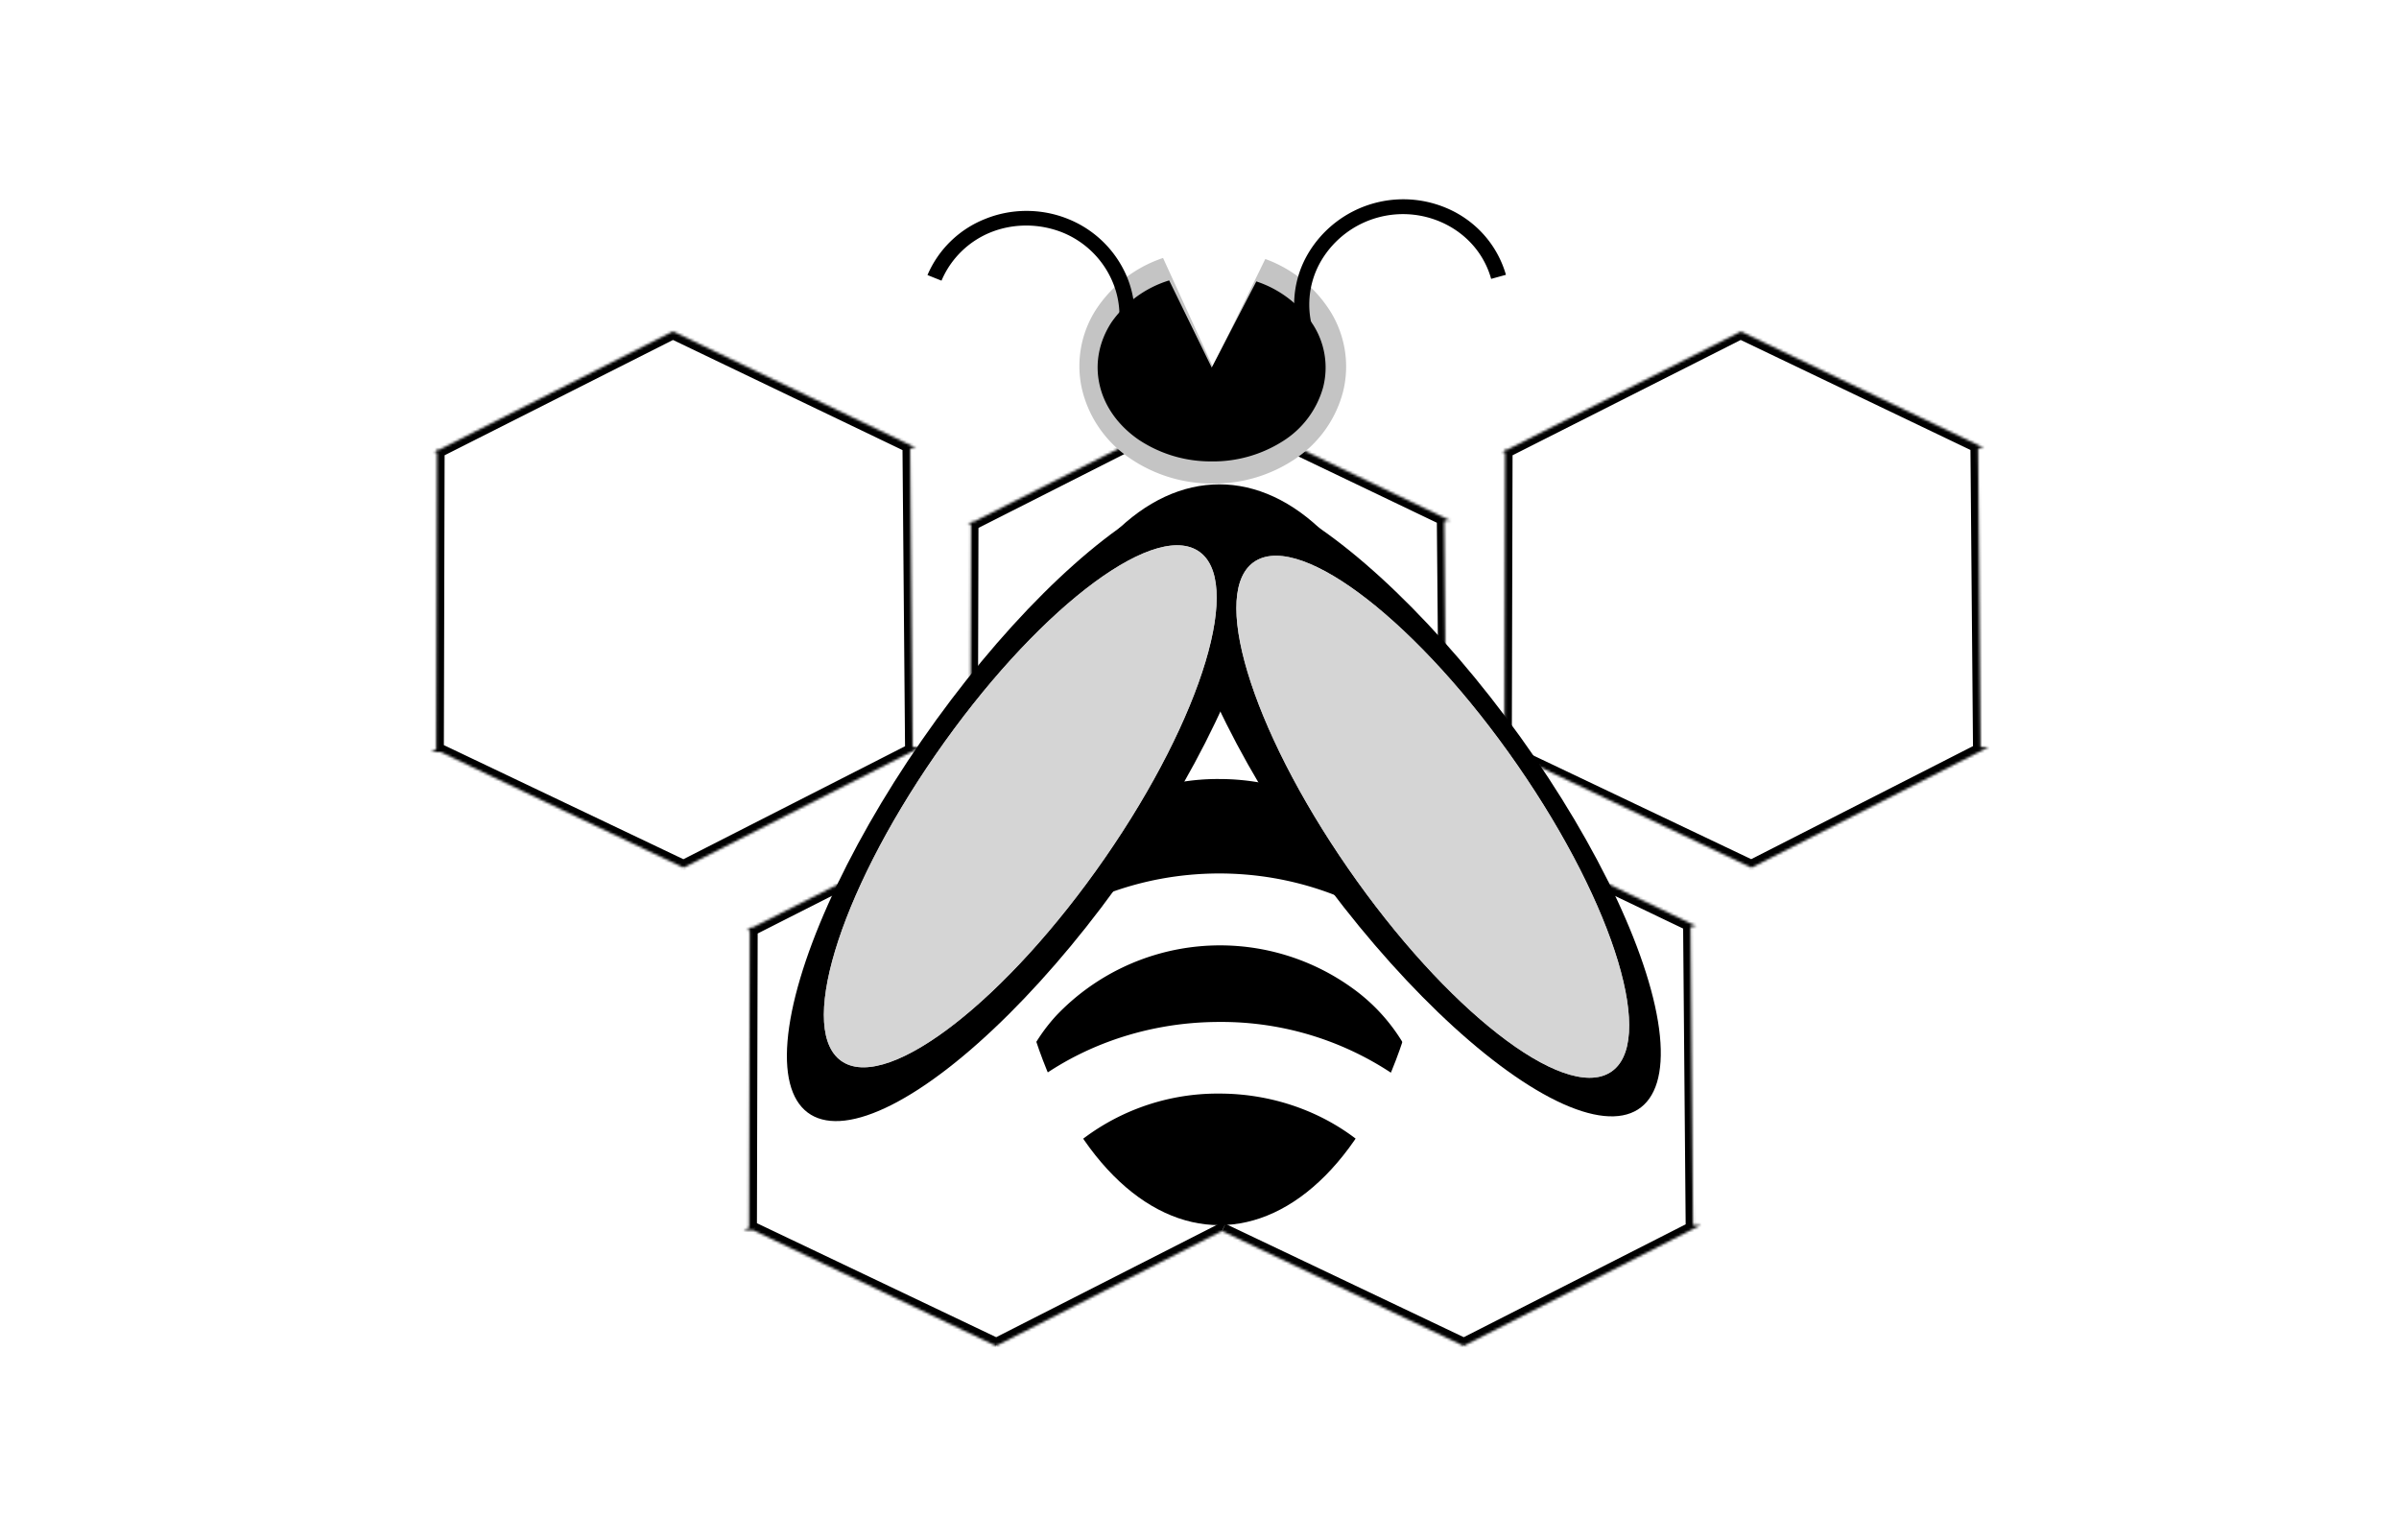 <svg xmlns="http://www.w3.org/2000/svg" fill="none" viewBox="0 0 941 604">
  <path fill="#fff" d="M0 0h941v604H0z"/>
  <mask id="a" fill="#fff">
    <path fill-rule="evenodd" d="m264 130 94.3 45.2h.6l-.3.1.8.4h-1.6l-.8.4 1 117h3.1l-93 47.3-95.3-45.4H169l2.1-1 .3-116.4-1.3-.6h1l.3-.2v-.7l.9.3 91.6-46.4Z" clip-rule="evenodd"/>
  </mask>
  <path fill="#fff" fill-rule="evenodd" d="m264 130 94.3 45.2h.6l-.3.1.8.4h-1.6l-.8.4 1 117h3.1l-93 47.3-95.3-45.4H169l2.1-1 .3-116.4-1.3-.6h1l.3-.2v-.7l.9.3 91.6-46.4Z" clip-rule="evenodd"/>
  <path fill="#000" d="M358.3 175.2 357 178l.7.3h.7v-3ZM264 130l1.3-2.7-1.3-.6-1.3.6 1.3 2.7Zm95 45.2 1.3 2.7-1.4-5.7v3Zm-.3.1-1.4-2.6-5.4 2.7 5.5 2.6 1.3-2.7Zm.8.4v3l1.3-5.7-1.3 2.7Zm-1.6 0v-3h-.7l-.6.4 1.3 2.6Zm-.8.4-1.3-2.6-1.7.8v1.9h3Zm1 117h-3v3h3v-3Zm3.1 0 1.4 2.6-1.4-5.7v3Zm-93 47.3-1.3 2.7 1.4.6 1.3-.7-1.4-2.6ZM172.8 295l1.3-2.7-.7-.3h-.7v3Zm-3.8 0-1.4-2.7 1.4 5.7v-3Zm2.1-1 1.4 2.6 1.6-.8v-1.9h-3Zm.3-116.4h3v-1.9l-1.7-.8-1.3 2.7Zm-1.3-.6v-3l-1.3 5.7 1.3-2.7Zm1 0v3h.7l.6-.3-1.4-2.7Zm.3-.2 1.4 2.7 1.6-.9v-1.8h-3Zm0-.7 1-2.9-4-1.3v4.2h3Zm.9.3-1 2.8 1.2.4 1.1-.6-1.3-2.6Zm187.3-3.9-94.4-45.2-2.6 5.4L357 178l2.6-5.4Zm-.8-.3h-.5v6h.6v-6Zm1.2 5.8.2-.1-2.7-5.4-.3.2 2.8 5.3Zm.7-5-.8-.4-2.6 5.4.8.4 2.6-5.4Zm-2.9 5.7h1.6v-6h-1.6v6Zm.6.1.8-.4-2.7-5.3-.8.4 2.7 5.3ZM361 293l-1-116.9h-6l1 117h6Zm.1-3H358v6h3.2v-6Zm-91.6 53 93-47.3-2.7-5.4-93 47.4 2.7 5.3Zm-98-45.3 95.3 45.4 2.6-5.4-95.3-45.4-2.6 5.4Zm1.2-5.7H169v6h3.8v-6Zm-2.3 5.7 2.1-1-2.7-5.4-2.2 1 2.8 5.4Zm-2-120-.3 116.2h6l.3-116.3h-6Zm.4 2 1.4.6 2.5-5.4-1.3-.6-2.6 5.4Zm2.2-5.7h-1l.1 6h1v-6Zm-1 .1-.3.2 2.7 5.4.4-.2-2.7-5.4Zm-1.6 2v.7h6v-.7h-6Zm4.9-2.6-.9-.3-2 5.7 1 .3 1.9-5.7Zm89.3-46.2-91.7 46.4 2.7 5.3 91.7-46.3-2.7-5.4Z" mask="url(#a)"/>
  <mask id="b" fill="#fff">
    <path fill-rule="evenodd" d="m682.8 130 94.4 45.2h.5l-.2.1.8.4h-1.6l-.8.4 1 117h3.1l-93 47.3-95.4-45.4H588l2.1-1 .3-116.4-1.4-.6h1l.4-.2v-.7l.8.3 91.7-46.4Z" clip-rule="evenodd"/>
  </mask>
  <path fill="#fff" fill-rule="evenodd" d="m682.8 130 94.4 45.2h.5l-.2.1.8.4h-1.6l-.8.4 1 117h3.1l-93 47.3-95.4-45.4H588l2.1-1 .3-116.4-1.4-.6h1l.4-.2v-.7l.8.3 91.7-46.4Z" clip-rule="evenodd"/>
  <path fill="#000" d="m777.2 175.2-1.3 2.7.6.3h.7v-3ZM682.8 130l1.3-2.7-1.3-.6-1.4.6 1.4 2.7Zm95 45.2 1.3 2.7-1.4-5.7v3Zm-.3.1-1.4-2.6-5.4 2.7 5.5 2.6 1.3-2.7Zm.8.4v3l1.2-5.7-1.2 2.7Zm-1.6 0v-3h-.8l-.6.4 1.4 2.6Zm-.8.4-1.4-2.6-1.6.8v1.9h3Zm1 117h-3v3h3v-3Zm3.1 0 1.4 2.6-1.4-5.7v3Zm-93 47.3-1.3 2.7 1.3.6 1.3-.7-1.3-2.6ZM591.6 295l1.3-2.7-.6-.3h-.7v3Zm-3.7 0-1.4-2.7 1.4 5.7v-3Zm2.1-1 1.4 2.6 1.6-.8v-1.9h-3Zm.3-116.4h3v-1.9l-1.7-.8-1.3 2.7Zm-1.4-.6v-3l-1.2 5.7 1.2-2.7Zm1 0v3h.7l.7-.3-1.4-2.7Zm.4-.2 1.4 2.7 1.6-.9v-1.8h-3Zm0-.7 1-2.9-4-1.3v4.2h3Zm.8.3-1 2.8 1.3.4 1.1-.6-1.4-2.6Zm187.4-3.9L684 127.3l-2.6 5.4 94.4 45.2 2.6-5.4Zm-.8-.3h-.5v6h.5v-6Zm1.1 5.8.3-.1-2.7-5.4-.3.2 2.7 5.3Zm.7-5-.7-.4-2.6 5.4.8.4 2.5-5.4Zm-2.8 5.7h1.6v-6h-1.6v6Zm.6.1.7-.4-2.7-5.3-.8.4 2.8 5.3Zm2.6 114.2-1-116.9h-6l1 117h6Zm0-3h-3v6h3.1v-6Zm-91.6 53 93-47.3-2.7-5.4-93 47.4 2.7 5.3Zm-98-45.3 95.4 45.4 2.6-5.4-95.4-45.4-2.6 5.4Zm1.3-5.7h-3.8v6h3.9l-.1-6Zm-2.4 5.7 2.2-1-2.7-5.4-2.2 1 2.7 5.4Zm-1.9-120-.3 116.2h6l.3-116.3h-6Zm.4 2 1.3.6 2.6-5.4-1.4-.6-2.5 5.4Zm2.2-5.7h-1v6h1v-6Zm-1 .1-.3.2 2.7 5.4.4-.2-2.7-5.4Zm-1.6 2v.7h6v-.7h-6Zm4.8-2.6-.8-.3-2 5.7.9.3 2-5.7Zm89.3-46.2-91.6 46.4 2.7 5.3 91.6-46.3-2.7-5.4Z" mask="url(#b)"/>
  <mask id="c" fill="#fff">
    <path fill-rule="evenodd" d="m567.8 203.7-94.4-45.2-91.7 46.3-.8-.3v.7l-.4.2h-1l1.4.7-.3 114.6-85.7 43.3-.8-.3v.7l-.4.2h-1l1.4.7-.3 116.3-2.2 1h3.8l95.3 45.4 88.6-45.1 94.8 45.1 93-47.4h-3l-1-116.8.7-.4h1.6l-.8-.4.3-.2h-.6L570 317.6l-2.5 1.3-1-114.3.9-.4h1.5l-.8-.4.3-.1h-.5Z" clip-rule="evenodd"/>
  </mask>
  <path fill="#fff" fill-rule="evenodd" d="m567.8 203.7-94.4-45.2-91.7 46.3-.8-.3v.7l-.4.2h-1l1.4.7-.3 114.6-85.7 43.3-.8-.3v.7l-.4.2h-1l1.4.7-.3 116.3-2.2 1h3.8l95.3 45.4 88.6-45.1 94.8 45.1 93-47.4h-3l-1-116.8.7-.4h1.6l-.8-.4.3-.2h-.6L570 317.6l-2.5 1.3-1-114.3.9-.4h1.5l-.8-.4.3-.1h-.5Z" clip-rule="evenodd"/>
  <path fill="#000" d="m473.4 158.5 1.3-2.7-1.4-.7-1.3.7 1.4 2.7Zm94.4 45.2-1.3 2.7.6.3h.7v-3Zm-186 1.1-1 2.8 1.1.5 1.2-.6-1.4-2.7Zm-1-.3 1-2.8-4-1.4v4.2h3Zm0 .7 1.4 2.7 1.7-.8v-1.9h-3Zm-.3.2v3h.7l.6-.3-1.3-2.7Zm-1 0v-3l-1.3 5.8 1.3-2.7Zm1.4.7h3v-1.9l-1.7-.8-1.3 2.7Zm-.3 114.6 1.3 2.6 1.7-.8v-1.8h-3ZM294.9 364l-1 2.8 1.2.4 1.2-.5-1.4-2.7Zm-.8-.3 1-2.8-4-1.4v4.2h3Zm0 .7 1.3 2.7 1.7-.8v-1.9h-3Zm-.4.2v3h.7l.6-.3-1.3-2.7Zm-1 0v-3l-1.3 5.7 1.3-2.7Zm1.4.7h3v-2l-1.8-.7-1.2 2.7Zm-.3 116.3 1.3 2.6 1.7-.8v-1.8h-3Zm-2.2 1-1.3-2.6 1.3 5.7v-3Zm3.8 0 1.3-2.7-.6-.3h-.7v3Zm95.3 45.4-1.3 2.7 1.4.6 1.3-.6-1.4-2.7Zm88.6-45.1 1.3-2.7-1.3-.6-1.3.6 1.3 2.7Zm94.8 45.1-1.3 2.7 1.4.6 1.3-.6-1.4-2.7Zm93-47.4 1.4 2.7-1.4-5.7v3Zm-3 0-3 .1v3h3v-3Zm-1-116.8-1.4-2.7-1.7.8v1.9h3Zm.7-.4v-3h-.7l-.6.3 1.3 2.7Zm1.6 0v3l1.3-5.8-1.3 2.8Zm-.8-.4-1.4-2.7-5.4 2.8 5.5 2.6 1.3-2.7Zm.3-.2 1.3 2.7-1.4-5.7v3Zm-.6 0-1.3 2.7.7.3h.7v-3ZM570 317.6l1.3-2.7-1.3-.6-1.3.7 1.3 2.6Zm-2.5 1.3h-3v4.9l4.4-2.2-1.4-2.7Zm-1-114.3-1.3-2.7-1.6.9v1.8h3Zm.9-.4v-3h-.8l-.6.3 1.4 2.7Zm1.5 0v3l1.3-5.7-1.3 2.7Zm-.8-.4-1.3-2.7-5.5 2.8 5.5 2.6 1.3-2.7Zm.3-.1 1.3 2.6-1.3-5.6v3ZM472 161.2l94.4 45.2 2.6-5.4-94.4-45.2-2.6 5.4Zm-89 46.3 91.6-46.4-2.7-5.3-91.6 46.3 2.7 5.4Zm-3.2-.1.8.2 2-5.6-.8-.3-2 5.7Zm4-2.2v-.7h-6v.7h6Zm-2 3 .3-.3-2.7-5.3-.4.2 2.7 5.3Zm-2.4.3h1v-6h-1v6Zm2.7-5.1-1.4-.7-2.6 5.5 1.4.6 2.6-5.4Zm1.4 117.3.3-114.6h-6l-.3 114.5h6Zm-4.4-2.7-85.6 43.3 2.7 5.4 85.6-43.4-2.7-5.3ZM296 361l-.9-.2-2 5.6 1 .3 1.9-5.7Zm-4.8 2.6v.7h6v-.7h-6Zm1.6-2-.4.2 2.7 5.4.4-.2-2.7-5.4Zm1 0h-1v6h1v-6Zm-2.3 5.6 1.4.7 2.5-5.4-1.3-.7-2.6 5.4Zm-.3-2-.3 116.3h6l.3-116.3h-6Zm1.3 113.6-2.1 1 2.7 5.4 2.1-1-2.7-5.4Zm-.8 6.8h3.8v-6h-3.8v6Zm2.5-.4 95.3 45.4 2.6-5.4-95.3-45.4-2.6 5.4Zm98 45.4 88.6-45.1-2.7-5.4-88.6 45.1 2.7 5.4Zm86-45.1 94.7 45.1 2.6-5.4-94.8-45.1-2.5 5.4Zm97.4 45 93-47.3-2.7-5.3-93 47.3 2.7 5.4Zm91.6-53H664v6h3.2v-6Zm0 3-1-116.9h-6l1 117h6Zm-2.7-114.2.8-.4-2.7-5.3-.8.4 2.7 5.3Zm-.5 0h1.5v-6h-1.6v6Zm2.8-5.8-.8-.3-2.6 5.4.8.4 2.6-5.5Zm-.7 5h.2l-2.7-5.4-.3.1 2.8 5.3Zm-1.2-5.8h-.5v6h.6v-6Zm.8.3L571.2 315l-2.6 5.4 94.4 45.2 2.6-5.4Zm-97-45.1-2.5 1.2 2.7 5.4 2.5-1.3-2.7-5.3Zm-5.1-110.4 1 114.3h6l-1-114.3h-6Zm2.4-3-.8.3 2.7 5.4.8-.4-2.7-5.4Zm2.9-.4h-1.6v6h1.6v-6Zm-2 5.3.7.4 2.6-5.4-.8-.4-2.6 5.4Zm.1-5.5-.2.1 2.7 5.4.2-.2-2.7-5.3Zm.9 5.7h.5v-6h-.6v6Z" mask="url(#c)"/>
  <path fill="#C4C4C4" d="M496.3 101.6a50.4 50.4 0 0 1 25.8 21 41 41 0 0 1 4.8 30.7 45.4 45.4 0 0 1-18.4 26.4 57 57 0 0 1-33.4 10 57 57 0 0 1-33-10.7 45.2 45.2 0 0 1-17.8-26.8 41 41 0 0 1 5.5-30.6 50.6 50.6 0 0 1 26.4-20.4l19.5 42.6 20.6-42.2Z"/>
  <ellipse cx="478.3" cy="335.3" fill="#000" rx="83.2" ry="145.3"/>
  <path fill="#fff" d="M591.9 379c0-26.9-12-52.7-33.3-71.7a120.8 120.8 0 0 0-80.3-29.8c-30.1 0-59 10.7-80.3 29.8a96.4 96.4 0 0 0-33.3 71.8h31.5c0-19.5 8.6-38.2 24-52a87.4 87.4 0 0 1 58.1-21.5c21.8 0 42.7 7.8 58.1 21.5a69.7 69.7 0 0 1 24 52H592Z"/>
  <path fill="#fff" d="M591.3 434c-3.2-26.9-18-51.6-41.5-68.6-23.4-17-53.4-25-83.3-22.2-30 2.8-57.5 16.2-76.4 37.2a95 95 0 0 0-24.8 75l31.3-3a68.8 68.8 0 0 1 17.9-54.2A88.7 88.7 0 0 1 530 387.3a72.1 72.1 0 0 1 30 49.7l31.2-3Z"/>
  <path fill="#fff" d="M591.9 502.5c0-27-12-52.8-33.3-71.8a120.8 120.8 0 0 0-80.3-29.8c-30.1 0-59 10.7-80.3 29.8a96.4 96.4 0 0 0-33.3 71.8h31.5c0-19.5 8.6-38.2 24-52a87.4 87.4 0 0 1 58.1-21.5c21.8 0 42.7 7.8 58.1 21.5a69.7 69.7 0 0 1 24 52H592Z"/>
  <ellipse fill="#000" rx="47.9" ry="148.4" transform="matrix(.855 .519 -.569 .822 402.5 315.3)"/>
  <ellipse fill="#000" rx="47.9" ry="148.6" transform="matrix(.846 -.533 .583 .812 555.8 314.6)"/>
  <path fill="#000" d="M363.8 107.9a41 41 0 0 1 22.6-22c10.3-4.2 22-4.2 32.3-.1a42 42 0 0 1 23 22c4.4 10 4.5 21.3.3 31.3l-5.5-2.2a34 34 0 0 0-.3-26.8 36 36 0 0 0-19.7-19c-9-3.5-19-3.5-27.8 0a35.3 35.3 0 0 0-19.4 19l-5.5-2.2ZM590.7 107.8c-3-10.4-10-19.2-19.8-24.5a43.4 43.4 0 0 0-57.7 16c-5.6 9.4-7 20.5-4.1 30.9l5.7-1.6a34 34 0 0 1 3.6-26.6 37.3 37.3 0 0 1 49.5-13.6c8.4 4.5 14.5 12 17 21l5.8-1.6Z"/>
  <ellipse fill="#C5C4C4" rx="38.9" ry="122.1" transform="matrix(.855 .519 -.569 .822 400.2 316.3)"/>
  <ellipse fill="#D5D5D5" rx="38.9" ry="122.1" transform="matrix(.855 .519 -.569 .822 400.2 316.3)"/>
  <ellipse fill="#C5C4C4" rx="38.9" ry="122.1" transform="matrix(-.855 .519 .569 .822 562 320.4)"/>
  <ellipse fill="#D5D5D5" rx="38.9" ry="122.1" transform="matrix(-.855 .519 .569 .822 562 320.4)"/>
  <path fill="#000" d="M492.8 110.4a42.7 42.7 0 0 1 22.2 16.9 31.2 31.2 0 0 1 4 24.6 36.5 36.5 0 0 1-15.7 21.1 51 51 0 0 1-28.5 8 50.9 50.9 0 0 1-28.3-8.6c-7.9-5.5-13.3-13-15.2-21.5-1.9-8.4-.2-17 4.7-24.5a43 43 0 0 1 22.6-16.4l16.7 34.2 17.5-33.8Z"/>
</svg>


